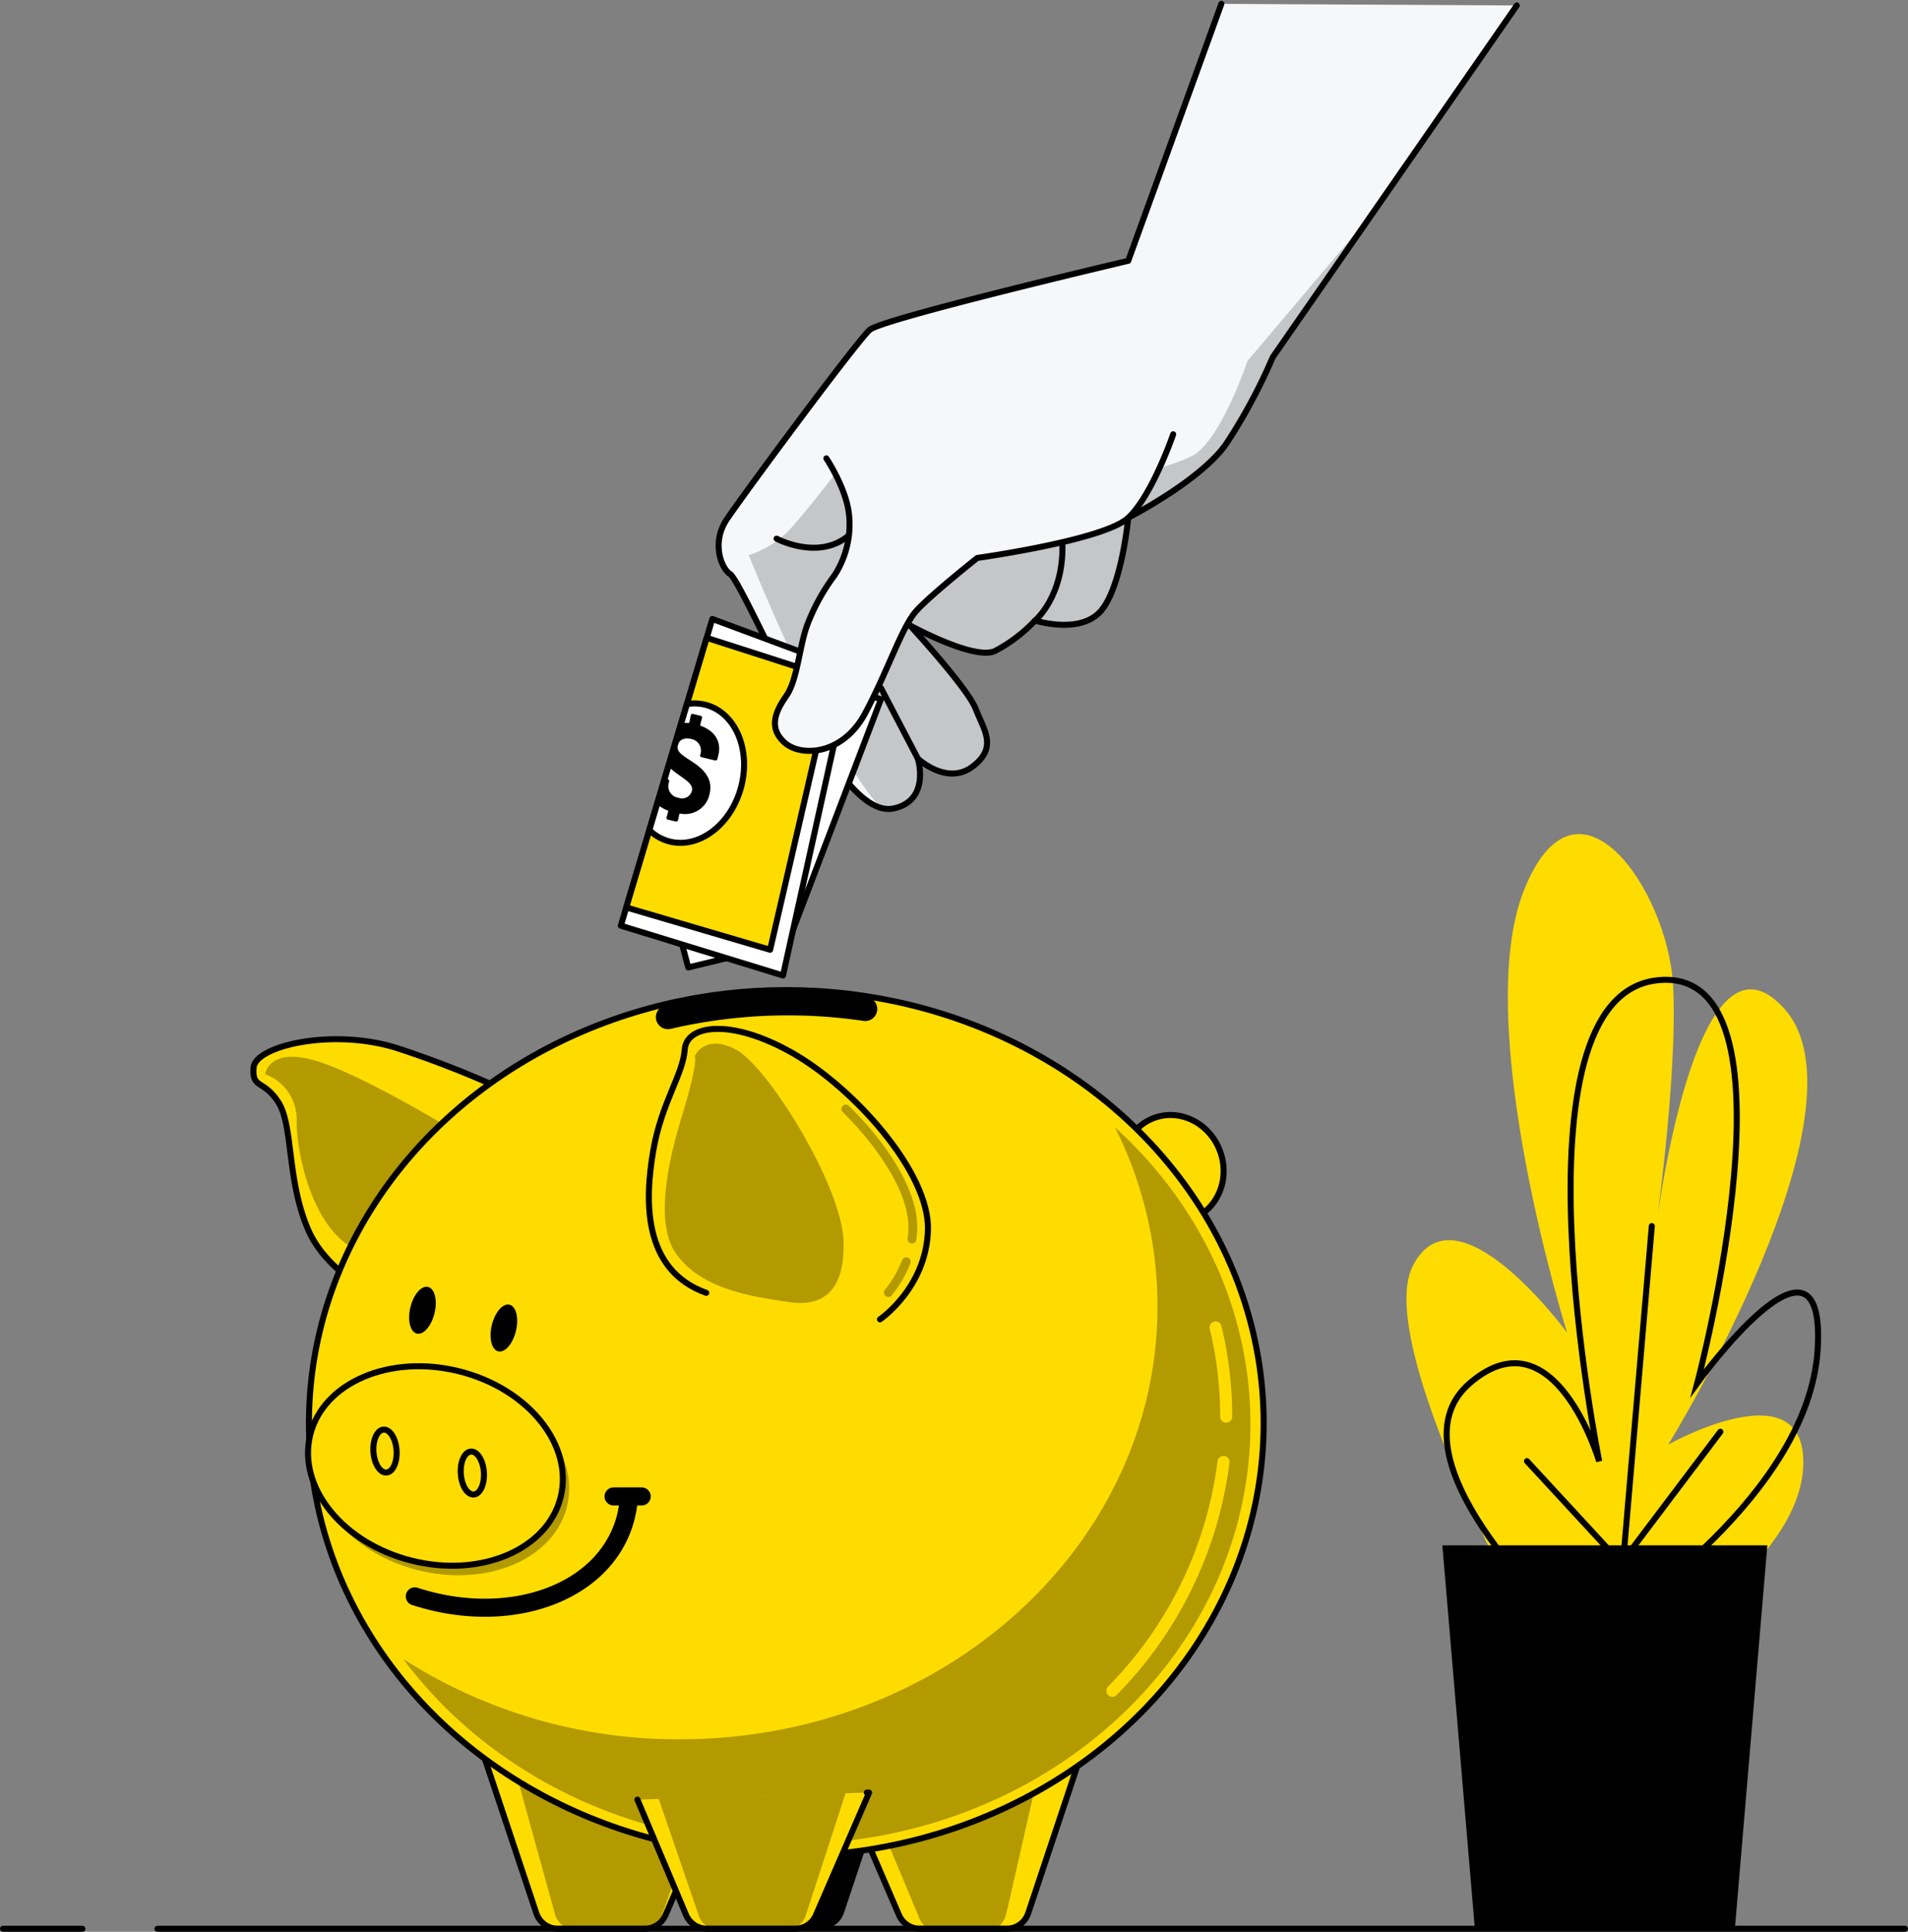 <svg xmlns="http://www.w3.org/2000/svg" xmlns:xlink="http://www.w3.org/1999/xlink" width="316.962" height="320.855" viewBox="0 0 316.962 320.855">
  <rect x="0" y="0" width="316.962" height="320.855" fill="#808080" stroke="none"/>
  <defs>
    <clipPath id="clip-path">
      <path id="Trazado_6561" data-name="Trazado 6561" d="M144.234,420.824l9.249,27.749a3.778,3.778,0,0,0,3.584,2.583h14.418a3.777,3.777,0,0,0,3.469-2.283l6.45-14.965" transform="translate(-144.234 -420.824)" fill="#c6ff00" stroke="#263238" stroke-linecap="round" stroke-linejoin="round" stroke-width="1"/>
    </clipPath>
    <clipPath id="clip-path-2">
      <path id="Trazado_6566" data-name="Trazado 6566" d="M267.4,420.824l-9.25,27.749a3.778,3.778,0,0,1-3.584,2.583H240.15a3.777,3.777,0,0,1-3.469-2.283l-6.45-14.965" transform="translate(-230.231 -420.824)" fill="#c6ff00" stroke="#263238" stroke-linecap="round" stroke-linejoin="round" stroke-width="1"/>
    </clipPath>
    <clipPath id="clip-path-3">
      <ellipse id="Elipse_127" data-name="Elipse 127" cx="79.301" cy="71.914" rx="79.301" ry="71.914" fill="#c6ff00" stroke="#263238" stroke-linecap="round" stroke-linejoin="round" stroke-width="1"/>
    </clipPath>
    <clipPath id="clip-path-4">
      <path id="Trazado_6582" data-name="Trazado 6582" d="M179.764,432.518l8.069,19.136a3.779,3.779,0,0,0,3.481,2.31h14.641a3.777,3.777,0,0,0,3.465-2.273l8.826-20.327-.378-.02" transform="translate(-179.764 -431.344)" fill="#c6ff00" stroke="#263238" stroke-linecap="round" stroke-linejoin="round" stroke-width="1"/>
    </clipPath>
    <clipPath id="clip-path-5">
      <path id="Trazado_6586" data-name="Trazado 6586" d="M330.76,26.348,290.215,84.765a92.073,92.073,0,0,1-7.736,14.4c-4.268,6.135-16.272,12.27-16.272,12.27s-1.067,11.47-4.535,15.471-10.936,1.6-10.936,1.6a25.4,25.4,0,0,1-6.669,5.068c-3.468,1.6-14.138-4.268-14.138-4.268s9.6,10.4,10.937,13.872,3.734,6.4-.534,9.6-9.069-1.334-9.069-1.334,2.134,6.936-4,8.269-12.8-12-15.471-16.538-10.4-21.606-11.737-22.407-3.2-5.068-.534-9.069S221.128,82.1,223.262,80.23s42.946-11.47,42.946-11.47l15.471-42.679" transform="translate(-198.166 -26.081)" fill="#fff" stroke="#263238" stroke-linecap="round" stroke-linejoin="round" stroke-width="1"/>
    </clipPath>
    <clipPath id="clip-path-6">
      <path id="Trazado_6595" data-name="Trazado 6595" d="M219.466,127.6s3.2,4.8,3.734,9.069a15.55,15.55,0,0,1-2.4,10.4,33.817,33.817,0,0,0-4.535,8.269c-1.333,3.735-1.6,9.07-3.468,11.738s-2.935,5.335-.267,7.736,9.6,2.133,13.337-4.8,6.135-14.4,8.536-17.071,10.136-8.8,10.136-8.8,21.073-2.934,25.074-6.668,7.469-13.871,7.469-13.871" transform="translate(-210.928 -123.597)" fill="#fff" stroke="#263238" stroke-linecap="round" stroke-linejoin="round" stroke-width="1"/>
    </clipPath>
  </defs>
  <g id="Grupo_3113" data-name="Grupo 3113" transform="translate(-51.59 -179.562)">
    <g id="Plants" transform="translate(285.234 318.11)">
      <g id="Grupo_2317" data-name="Grupo 2317">
        <path id="Trazado_6554" data-name="Trazado 6554" d="M379.116,354.607s-31.211-54.815-24.009-68.751S380.716,297,380.716,297s-16.006-51.1-7.2-73.4,24.009,0,24.808,15.794-3.2,42.738-3.2,42.738,6.4-55.745,21.608-39.021-19.207,72.468-19.207,72.468,23.208-13.007,22.408,3.716-28.01,31.589-28.01,31.589" transform="translate(-354.028 -214.2)" fill="#fedc00"/>
        <path id="Trazado_6555" data-name="Trazado 6555" d="M381.813,353.2S352.929,326.252,367,314.174s21.477,13.007,21.477,13.007-15.552-77.114,9.628-79.9,6.665,66.894,6.665,66.894,21.478-29.73,20-5.574-33.327,44.6-33.327,44.6" transform="translate(-356.459 -223.007)" fill="none" stroke="#000" stroke-miterlimit="10" stroke-width="1"/>
        <line id="Línea_63" data-name="Línea 63" x1="19.521" y1="21.148" transform="translate(20.019 104.136)" fill="none" stroke="#000" stroke-linecap="round" stroke-miterlimit="10" stroke-width="1"/>
        <line id="Línea_64" data-name="Línea 64" y1="61.817" x2="5.287" transform="translate(35.474 65.093)" fill="none" stroke="#000" stroke-linecap="round" stroke-miterlimit="10" stroke-width="1"/>
        <line id="Línea_65" data-name="Línea 65" y1="23.181" x2="17.488" transform="translate(34.66 99.256)" fill="none" stroke="#000" stroke-linecap="round" stroke-miterlimit="10" stroke-width="1"/>
        <path id="Trazado_6556" data-name="Trazado 6556" d="M416.153,375.332H362.162l5.4,63.682h43.193Z" transform="translate(-356.199 -257.207)"/>
      </g>
    </g>
    <g id="Piggy_Bank" data-name="Piggy Bank" transform="translate(93.692 344.01)">
      <g id="Grupo_2334" data-name="Grupo 2334">
        <g id="Grupo_2318" data-name="Grupo 2318" transform="translate(0 8.161)">
          <path id="Trazado_6557" data-name="Trazado 6557" d="M138.129,270.875a165.2,165.2,0,0,0-21.715-8.8c-10.721-3.3-23.364-.275-23.639,3.3s1.649,1.924,4.123,5.772,1.375,12.919,4.948,21.165,14.294,12.369,14.294,12.369Z" transform="translate(-92.748 -260.661)" fill="#fedc00" stroke="#000" stroke-linecap="round" stroke-linejoin="round" stroke-width="1"/>
          <path id="Trazado_6558" data-name="Trazado 6558" d="M131.692,279.909S115.2,269.463,105.579,265.89s-10.171,1.649-10.171,1.649a7.972,7.972,0,0,1,5.23,7.786c0,6.173,3.086,18.958,10.581,21.6S131.692,279.909,131.692,279.909Z" transform="translate(-93.458 -261.723)" opacity="0.3"/>
        </g>
        <ellipse id="Elipse_125" data-name="Elipse 125" cx="8.352" cy="8.966" rx="8.352" ry="8.966" transform="translate(141.748 24.224) rotate(-20.8)" fill="#fedc00" stroke="#000" stroke-linecap="round" stroke-linejoin="round" stroke-width="1"/>
        <g id="Grupo_2320" data-name="Grupo 2320" transform="translate(37.744 125.575)">
          <path id="Trazado_6559" data-name="Trazado 6559" d="M144.234,420.824l9.249,27.749a3.778,3.778,0,0,0,3.584,2.583h14.418a3.777,3.777,0,0,0,3.469-2.283l6.45-14.965" transform="translate(-144.234 -420.824)" fill="#fedc00"/>
          <g id="Grupo_2319" data-name="Grupo 2319" clip-path="url(#clip-path)">
            <path id="Trazado_6560" data-name="Trazado 6560" d="M150.557,420.824l7.672,27.749a3.246,3.246,0,0,0,2.973,2.583H173.16a3.177,3.177,0,0,0,2.877-2.283l5.35-14.965" transform="translate(-145.922 -420.824)" opacity="0.3"/>
          </g>
          <path id="Trazado_6562" data-name="Trazado 6562" d="M144.234,420.824l9.249,27.749a3.778,3.778,0,0,0,3.584,2.583h14.418a3.777,3.777,0,0,0,3.469-2.283l6.45-14.965" transform="translate(-144.234 -420.824)" fill="none" stroke="#000" stroke-linecap="round" stroke-linejoin="round" stroke-width="1"/>
        </g>
        <path id="Trazado_6563" data-name="Trazado 6563" d="M225.621,420.824l-9.249,27.749a3.779,3.779,0,0,1-3.585,2.583H198.369a3.778,3.778,0,0,1-3.47-2.283l-6.45-14.965" transform="translate(-118.292 -295.249)"/>
        <g id="Grupo_2322" data-name="Grupo 2322" transform="translate(100.787 125.575)">
          <path id="Trazado_6564" data-name="Trazado 6564" d="M267.4,420.824l-9.25,27.749a3.778,3.778,0,0,1-3.584,2.583H240.15a3.777,3.777,0,0,1-3.469-2.283l-6.45-14.965" transform="translate(-230.231 -420.824)" fill="#fedc00"/>
          <g id="Grupo_2321" data-name="Grupo 2321" clip-path="url(#clip-path-2)">
            <path id="Trazado_6565" data-name="Trazado 6565" d="M262.122,420.824,255.8,448.573c-.352,1.542-1.339,2.583-2.451,2.583h-9.857c-1.031,0-1.964-.9-2.372-2.283l-6.126-14.652" transform="translate(-231.502 -420.824)" opacity="0.3"/>
          </g>
          <path id="Trazado_6567" data-name="Trazado 6567" d="M267.4,420.824l-9.25,27.749a3.778,3.778,0,0,1-3.584,2.583H240.15a3.777,3.777,0,0,1-3.469-2.283l-6.45-14.965" transform="translate(-230.231 -420.824)" fill="none" stroke="#000" stroke-linecap="round" stroke-linejoin="round" stroke-width="1"/>
        </g>
        <g id="Grupo_2324" data-name="Grupo 2324" transform="translate(9.218)">
          <ellipse id="Elipse_126" data-name="Elipse 126" cx="79.301" cy="71.914" rx="79.301" ry="71.914" fill="#fedc00"/>
          <g id="Grupo_2323" data-name="Grupo 2323" clip-path="url(#clip-path-3)">
            <path id="Trazado_6568" data-name="Trazado 6568" d="M244.914,280.6a66.07,66.07,0,0,1,7.08,29.741c0,39.717-35.5,71.914-79.3,71.914a84.577,84.577,0,0,1-46-13.33c13.828,18.557,37.231,30.764,63.788,30.764,42.5,0,76.947-31.241,76.947-69.778C267.427,310.651,258.822,293.221,244.914,280.6Z" transform="translate(-111.027 -257.821)" opacity="0.3"/>
          </g>
          <ellipse id="Elipse_128" data-name="Elipse 128" cx="79.301" cy="71.914" rx="79.301" ry="71.914" fill="none" stroke="#000" stroke-linecap="round" stroke-linejoin="round" stroke-width="1"/>
        </g>
        <g id="Grupo_2325" data-name="Grupo 2325" transform="translate(142.686 56.032)">
          <path id="Trazado_6569" data-name="Trazado 6569" d="M305.847,356.428a65.869,65.869,0,0,1-18.463,38.015" transform="translate(-287.384 -334.093)" fill="none" stroke="#fedc00" stroke-linecap="round" stroke-linejoin="round" stroke-width="2"/>
          <path id="Trazado_6570" data-name="Trazado 6570" d="M310.779,325.961a63.087,63.087,0,0,1,1.758,14.818" transform="translate(-293.628 -325.961)" fill="none" stroke="#fedc00" stroke-linecap="round" stroke-linejoin="round" stroke-width="2"/>
        </g>
        <path id="Trazado_6571" data-name="Trazado 6571" d="M186.675,254.821a88.071,88.071,0,0,1,32.772-1.355" transform="translate(-117.818 -250.33)" fill="none" stroke="#000" stroke-linecap="round" stroke-linejoin="round" stroke-width="4"/>
        <g id="Grupo_2329" data-name="Grupo 2329" transform="translate(65.69 6.445)">
          <path id="Trazado_6572" data-name="Trazado 6572" d="M220.746,306.564s7.7-5.223,7.971-14.843-12.369-23.639-22.54-29.412-17.592-4.673-17.867-.55-3.848,8.8-5.223,16.767-1.924,19.79,8.8,23.639" transform="translate(-182.355 -258.321)" fill="#fedc00" stroke="#000" stroke-linecap="round" stroke-linejoin="round" stroke-width="1"/>
          <path id="Trazado_6573" data-name="Trazado 6573" d="M205.143,304.372c.534.081,1.062.157,1.58.232,6.756.973,9.134-3.439,8.939-10.068-.275-9.345-12.644-29.137-17.867-31.885s-6.872,1.1-6.872,1.1.721.493-1.841,9.033c-1.182,3.943-5.606,17.69-1.228,23.792C191.723,301.967,198.916,303.438,205.143,304.372Z" transform="translate(-183.317 -259.213)" opacity="0.3"/>
          <g id="Grupo_2328" data-name="Grupo 2328" transform="translate(31.978 12.56)">
            <g id="Grupo_2326" data-name="Grupo 2326">
              <path id="Trazado_6574" data-name="Trazado 6574" d="M237.706,298.54a.748.748,0,0,1-.1-.007.733.733,0,0,1-.629-.823,16.339,16.339,0,0,0,.138-1.7c.146-5.1-4.039-12.5-10.922-19.3a.734.734,0,0,1,1.031-1.044c7.271,7.182,11.517,14.8,11.357,20.382a17.839,17.839,0,0,1-.15,1.857A.733.733,0,0,1,237.706,298.54Z" transform="translate(-225.976 -275.454)" opacity="0.3"/>
            </g>
            <g id="Grupo_2327" data-name="Grupo 2327" transform="translate(7.068 25.374)">
              <path id="Trazado_6575" data-name="Trazado 6575" d="M236.35,316.657a.733.733,0,0,1-.57-1.195,17.934,17.934,0,0,0,2.859-4.922.733.733,0,0,1,1.371.52,19.387,19.387,0,0,1-3.091,5.325A.731.731,0,0,1,236.35,316.657Z" transform="translate(-235.617 -310.067)" opacity="0.3"/>
            </g>
          </g>
        </g>
        <g id="Grupo_2330" data-name="Grupo 2330" transform="translate(5.512 58.115)">
          <ellipse id="Elipse_129" data-name="Elipse 129" cx="16.218" cy="21.44" rx="16.218" ry="21.44" transform="translate(1.037 33.052) rotate(-75.994)" opacity="0.3"/>
          <ellipse id="Elipse_130" data-name="Elipse 130" cx="16.218" cy="21.44" rx="16.218" ry="21.44" transform="matrix(0.242, -0.97, 0.97, 0.242, 0, 31.471)" fill="#fedc00" stroke="#000" stroke-linecap="round" stroke-linejoin="round" stroke-width="1"/>
          <path id="Trazado_6576" data-name="Trazado 6576" d="M123.776,352.543c.132,1.969-.621,3.623-1.681,3.694s-2.027-1.467-2.159-3.436.621-3.624,1.681-3.694S123.645,350.574,123.776,352.543Z" transform="translate(-105.513 -334.221)" fill="none" stroke="#000" stroke-linecap="round" stroke-linejoin="round" stroke-width="1"/>
          <path id="Trazado_6577" data-name="Trazado 6577" d="M143.567,357.518c.132,1.969-.621,3.623-1.681,3.694s-2.027-1.468-2.159-3.437.621-3.623,1.681-3.694S143.436,355.549,143.567,357.518Z" transform="translate(-110.795 -335.549)" fill="none" stroke="#000" stroke-linecap="round" stroke-linejoin="round" stroke-width="1"/>
        </g>
        <g id="Grupo_2331" data-name="Grupo 2331" transform="translate(26.807 84.1)">
          <path id="Trazado_6578" data-name="Trazado 6578" d="M164.793,365.719a17.416,17.416,0,0,1-.979,4.127c-4.213,11.371-19.441,16.292-34.5,11.393" transform="translate(-129.315 -364.641)" fill="none" stroke="#000" stroke-linecap="round" stroke-linejoin="round" stroke-width="3"/>
          <line id="Línea_66" data-name="Línea 66" x2="4.673" transform="translate(33.019)" fill="none" stroke="#000" stroke-linecap="round" stroke-linejoin="round" stroke-width="3"/>
        </g>
        <path id="Trazado_6579" data-name="Trazado 6579" d="M132.248,321.128c-.516,2.14-1.831,3.658-2.938,3.391s-1.586-2.218-1.07-4.357,1.831-3.659,2.938-3.392S132.763,318.988,132.248,321.128Z" transform="translate(-102.166 -267.468)"/>
        <ellipse id="Elipse_131" data-name="Elipse 131" cx="3.986" cy="2.062" rx="3.986" ry="2.062" transform="matrix(0.234, -0.972, 0.972, 0.234, 38.666, 59.522)"/>
        <g id="Grupo_2333" data-name="Grupo 2333" transform="translate(63.79 133.287)">
          <path id="Trazado_6580" data-name="Trazado 6580" d="M179.764,432.518l8.069,19.136a3.779,3.779,0,0,0,3.481,2.31h14.641a3.777,3.777,0,0,0,3.465-2.273l8.826-20.327-.378-.02" transform="translate(-179.764 -431.344)" fill="#fedc00"/>
          <g id="Grupo_2332" data-name="Grupo 2332" clip-path="url(#clip-path-4)">
            <path id="Trazado_6581" data-name="Trazado 6581" d="M197.766,429.376c-4.65,0-10.062.608-14.438-.4l7.541,21.941a3.172,3.172,0,0,0,2.874,2.31h12.091a3.163,3.163,0,0,0,2.862-2.273l7.289-22.382-2.963.4C203.731,429.982,203.975,429.376,197.766,429.376Z" transform="translate(-180.715 -430.603)" opacity="0.3"/>
          </g>
          <path id="Trazado_6583" data-name="Trazado 6583" d="M179.764,432.518l8.069,19.136a3.779,3.779,0,0,0,3.481,2.31h14.641a3.777,3.777,0,0,0,3.465-2.273l8.826-20.327-.378-.02" transform="translate(-179.764 -431.344)" fill="none" stroke="#000" stroke-linecap="round" stroke-linejoin="round" stroke-width="1"/>
        </g>
      </g>
    </g>
    <g id="Hand" transform="translate(154.723 180.202)">
      <g id="Grupo_2340" data-name="Grupo 2340">
        <g id="Grupo_2336" data-name="Grupo 2336" transform="translate(16.25)">
          <path id="Trazado_6584" data-name="Trazado 6584" d="M330.76,26.348,290.215,84.765a92.073,92.073,0,0,1-7.736,14.4c-4.268,6.135-16.272,12.27-16.272,12.27s-1.067,11.47-4.535,15.471-10.936,1.6-10.936,1.6a25.4,25.4,0,0,1-6.669,5.068c-3.468,1.6-14.138-4.268-14.138-4.268s9.6,10.4,10.937,13.872,3.734,6.4-.534,9.6-9.069-1.334-9.069-1.334,2.134,6.936-4,8.269-12.8-12-15.471-16.538-10.4-21.606-11.737-22.407-3.2-5.068-.534-9.069S221.128,82.1,223.262,80.23s42.946-11.47,42.946-11.47l15.471-42.679" transform="translate(-198.166 -26.081)" fill="#f6f7f9"/>
          <g id="Grupo_2335" data-name="Grupo 2335" clip-path="url(#clip-path-5)">
            <path id="Trazado_6585" data-name="Trazado 6585" d="M287.839,98s-4.4,13.2-9.164,15.761-31.889,9.53-42.519,8.064-16.495-5.5-16.495-5.5-5.865,7.7-8.431,10.263A16.813,16.813,0,0,1,205,130.26s12.756,32.046,21.93,41.962a4.387,4.387,0,0,0,2.157.1c6.135-1.333,4-8.269,4-8.269s4.8,4.535,9.069,1.334,1.867-6.135.534-9.6-10.937-13.871-10.937-13.871,10.67,5.869,14.138,4.268a25.4,25.4,0,0,0,6.669-5.068s7.469,2.4,10.936-1.6,4.535-15.471,4.535-15.471,12-6.135,16.272-12.27a92.072,92.072,0,0,0,7.736-14.4L308.745,73.3Z" transform="translate(-199.99 -38.683)" opacity="0.2"/>
          </g>
          <path id="Trazado_6587" data-name="Trazado 6587" d="M330.76,26.348,290.215,84.765a92.073,92.073,0,0,1-7.736,14.4c-4.268,6.135-16.272,12.27-16.272,12.27s-1.067,11.47-4.535,15.471-10.936,1.6-10.936,1.6a25.4,25.4,0,0,1-6.669,5.068c-3.468,1.6-14.138-4.268-14.138-4.268s9.6,10.4,10.937,13.872,3.734,6.4-.534,9.6-9.069-1.334-9.069-1.334,2.134,6.936-4,8.269-12.8-12-15.471-16.538-10.4-21.606-11.737-22.407-3.2-5.068-.534-9.069S221.128,82.1,223.262,80.23s42.946-11.47,42.946-11.47l15.471-42.679" transform="translate(-198.166 -26.081)" fill="none" stroke="#000" stroke-linecap="round" stroke-linejoin="round" stroke-width="1"/>
        </g>
        <g id="Grupo_2337" data-name="Grupo 2337" transform="translate(0 102.164)">
          <path id="Trazado_6588" data-name="Trazado 6588" d="M189.827,222.917l1.067,4,16.538-4L222.9,182.372,212.767,178.9Z" transform="translate(-179.69 -169.034)" fill="#fff" stroke="#000" stroke-linecap="round" stroke-linejoin="round" stroke-width="1"/>
          <path id="Trazado_6589" data-name="Trazado 6589" d="M191.2,165.441l22.94,8.536-11.2,50.682L176,216.389Z" transform="translate(-176 -165.441)" fill="#fff" stroke="#000" stroke-linecap="round" stroke-linejoin="round" stroke-width="1"/>
          <path id="Trazado_6590" data-name="Trazado 6590" d="M177.233,214.5l23.9,7.03,10.4-45.08L190.6,169.722Z" transform="translate(-176.329 -166.584)" fill="#fedc00" stroke="#000" stroke-linecap="round" stroke-linejoin="round" stroke-width="1"/>
          <path id="Trazado_6591" data-name="Trazado 6591" d="M191.9,184.84a7.427,7.427,0,0,0-3.19-.145l-6.245,20.928a7.506,7.506,0,0,0,3.229,1.855c4.9,1.344,10.264-2.635,11.978-8.886S196.8,186.184,191.9,184.84Z" transform="translate(-177.725 -170.551)" fill="#fff" stroke="#000" stroke-linecap="round" stroke-linejoin="round" stroke-width="1"/>
          <path id="Trazado_6592" data-name="Trazado 6592" d="M191.478,188.94a.154.154,0,0,1-.089-.173l.28-1.081a.322.322,0,0,0-.265-.432l-1.169-.279a.314.314,0,0,0-.432.265l-.224,1.117a.155.155,0,0,1-.158.114,5.651,5.651,0,0,0-1.191.029l-2.137,7.159c1.665,1.733,4.262,2.6,3.915,4.047a1.682,1.682,0,0,1-2.253,1.174,1.938,1.938,0,0,1-1.6-2.443l.069-.287c.039-.163-.059-.3-.285-.349l-.448-.108-1.265,4.24a5.253,5.253,0,0,0,1.751,1.056.153.153,0,0,1,.089.172l-.266.933a.314.314,0,0,0,.265.432l1.21.29a.314.314,0,0,0,.432-.265l.2-.927a.154.154,0,0,1,.158-.114,4.144,4.144,0,0,0,4.874-3.256c.431-1.8-.177-3.336-2.064-4.783-1.726-1.3-3.542-1.952-3.223-3.284.221-.922,1.059-1.35,2.207-1.076a1.971,1.971,0,0,1,1.555,2.561l-.049.2c-.029.123.074.235.3.289l2.152.515a.323.323,0,0,0,.432-.265l.162-.677C194.911,191.624,193.875,189.8,191.478,188.94Z" transform="translate(-178.195 -171.184)"/>
        </g>
        <g id="Grupo_2339" data-name="Grupo 2339" transform="translate(25.605 71.488)">
          <path id="Trazado_6593" data-name="Trazado 6593" d="M219.466,127.6s3.2,4.8,3.734,9.069a15.55,15.55,0,0,1-2.4,10.4,33.817,33.817,0,0,0-4.535,8.269c-1.333,3.735-1.6,9.07-3.468,11.738s-2.935,5.335-.267,7.736,9.6,2.133,13.337-4.8,6.135-14.4,8.536-17.071,10.136-8.8,10.136-8.8,21.073-2.934,25.074-6.668,7.469-13.871,7.469-13.871" transform="translate(-210.928 -123.597)" fill="#f6f7f9"/>
          <path id="Trazado_6596" data-name="Trazado 6596" d="M219.466,127.6s3.2,4.8,3.734,9.069a15.55,15.55,0,0,1-2.4,10.4,33.817,33.817,0,0,0-4.535,8.269c-1.333,3.735-1.6,9.07-3.468,11.738s-2.935,5.335-.267,7.736,9.6,2.133,13.337-4.8,6.135-14.4,8.536-17.071,10.136-8.8,10.136-8.8,21.073-2.934,25.074-6.668,7.469-13.871,7.469-13.871" transform="translate(-210.928 -123.597)" fill="none" stroke="#000" stroke-linecap="round" stroke-linejoin="round" stroke-width="1"/>
        </g>
        <path id="Trazado_6597" data-name="Trazado 6597" d="M211.295,147.054s6.935,3.734,12-.534" transform="translate(-185.421 -58.227)" fill="none" stroke="#000" stroke-linecap="round" stroke-linejoin="round" stroke-width="1"/>
        <line id="Línea_67" data-name="Línea 67" x1="6.135" y1="11.737" transform="translate(43.213 113.634)" fill="none" stroke="#000" stroke-linecap="round" stroke-linejoin="round" stroke-width="1"/>
        <path id="Trazado_6598" data-name="Trazado 6598" d="M269.877,161.143s4.8-4,4.535-12.8" transform="translate(-201.057 -58.713)" fill="none" stroke="#000" stroke-linecap="round" stroke-linejoin="round" stroke-width="1"/>
      </g>
    </g>
    <g id="Floor" transform="translate(52.09 499.917)">
      <g id="Grupo_2341" data-name="Grupo 2341">
        <line id="Línea_68" data-name="Línea 68" x2="290.304" transform="translate(25.658)" fill="none" stroke="#000" stroke-linecap="round" stroke-linejoin="round" stroke-width="1"/>
        <line id="Línea_69" data-name="Línea 69" x2="13.196" fill="none" stroke="#000" stroke-linecap="round" stroke-linejoin="round" stroke-width="1"/>
      </g>
    </g>
  </g>
</svg>
